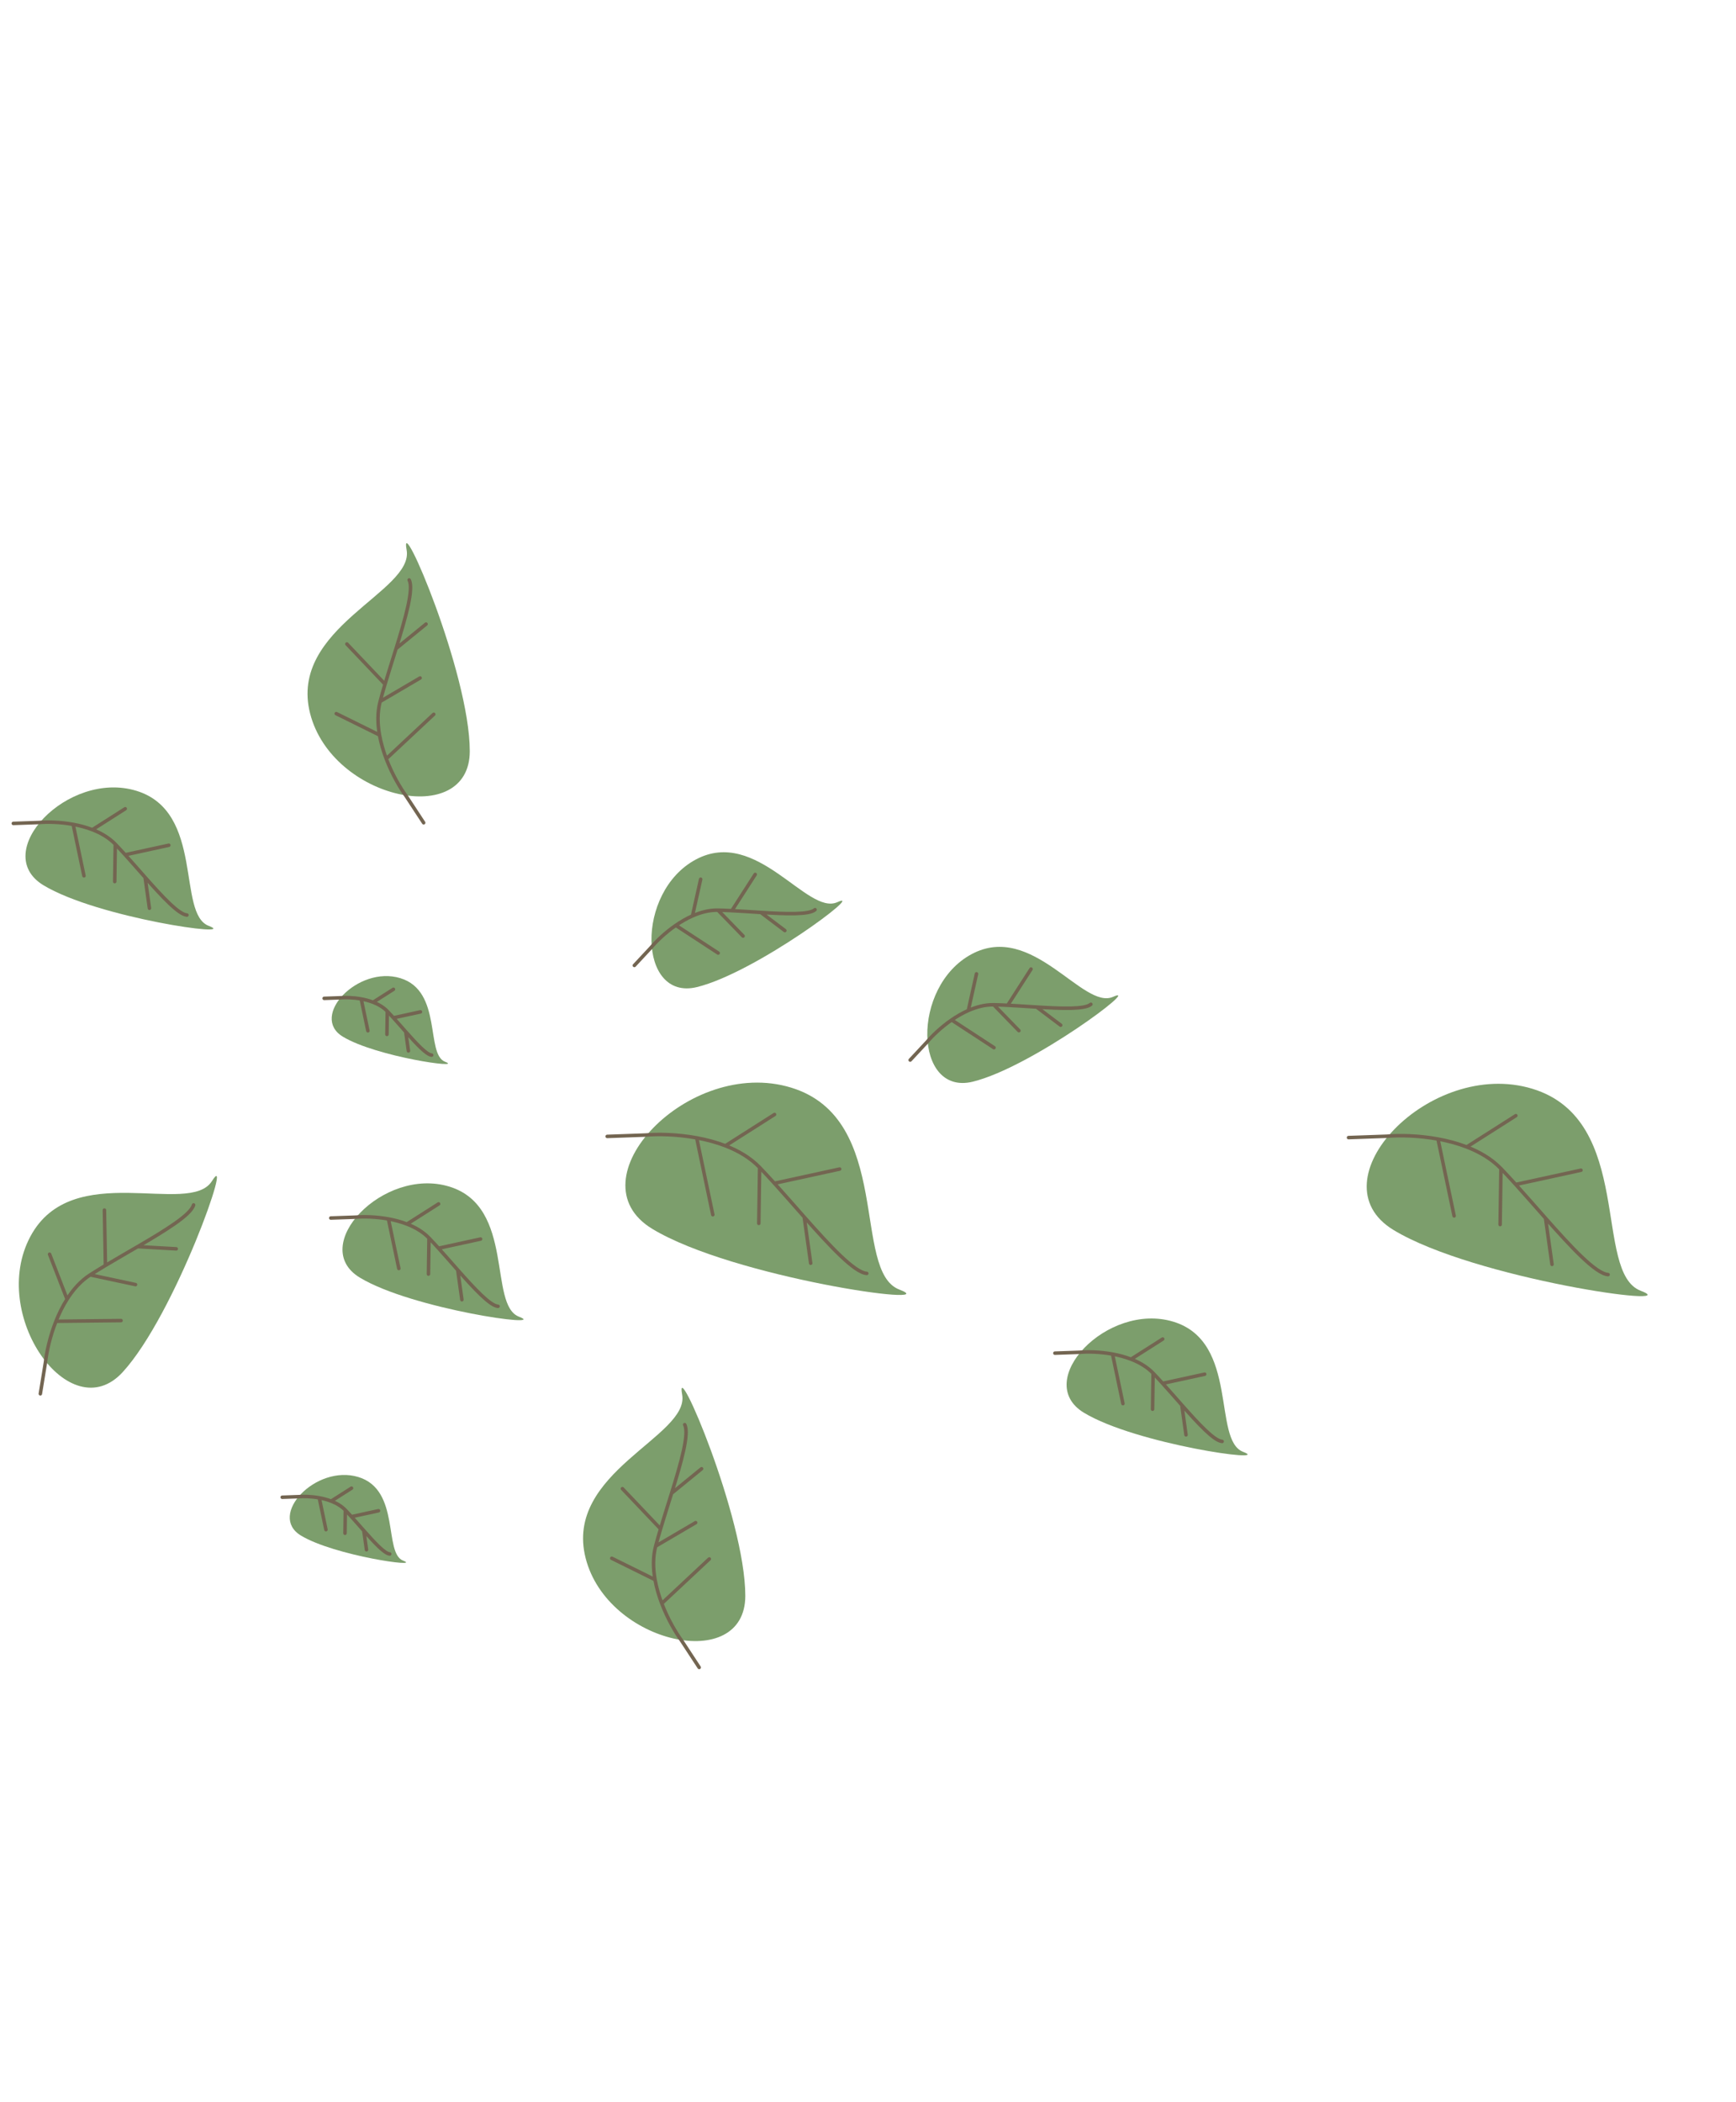 <svg width="494" height="598" viewBox="0 0 494 598" fill="none" xmlns="http://www.w3.org/2000/svg">
<path d="M59.401 263.374C68.545 266.845 27.721 261.117 12.37 251.823C-2.981 242.528 19.254 219.008 38.777 224.941C58.3 230.874 50.258 259.904 59.401 263.374Z" fill="#7C9E6C"/>
<path d="M3.793 234.231L11.109 233.972C13.372 233.773 17.005 233.806 20.819 234.504M32.8 240.13C31.027 238.291 28.741 236.961 26.285 236.012M32.8 240.13C33.704 241.067 34.645 242.085 35.607 243.148M32.8 240.13L32.645 250.78M53.192 260.297C50.849 260.138 46.2 255.113 41.287 249.558M26.285 236.012L35.636 230.06M26.285 236.012C24.509 235.325 22.643 234.839 20.819 234.504M20.819 234.504L23.891 249.132M35.607 243.148L48.035 240.44M35.607 243.148C37.461 245.198 39.394 247.418 41.287 249.558M41.287 249.558L42.521 258.356" stroke="#736551" stroke-linecap="round" stroke-linejoin="round"/>
<path d="M60.325 335.952C66.751 325.682 49.929 373.897 34.927 390.302C19.925 406.707 -3.278 374.01 8.647 351.724C20.572 329.438 53.9 346.223 60.325 335.952Z" fill="#7C9E6C"/>
<path d="M11.481 396.474L12.935 387.521C13.239 384.725 14.157 380.318 15.927 375.853M25.657 362.656C22.995 364.365 20.826 366.821 19.079 369.576M25.657 362.656C27.014 361.784 28.478 360.887 30.002 359.975M25.657 362.656L38.559 365.418M55.086 342.752C54.327 345.561 47.099 349.995 39.163 354.622M19.079 369.576L14.108 356.777M19.079 369.576C17.816 371.569 16.774 373.718 15.927 375.853M15.927 375.853L34.442 375.655M30.002 359.975L29.715 344.221M30.002 359.975C32.941 358.217 36.104 356.405 39.163 354.622M39.163 354.622L50.15 355.248" stroke="#736551" stroke-linecap="round" stroke-linejoin="round"/>
<path d="M147.702 374.558C156.511 377.902 117.181 372.384 102.391 363.429C87.602 354.475 109.024 331.815 127.832 337.531C146.641 343.247 138.893 371.215 147.702 374.558Z" fill="#7C9E6C"/>
<path d="M94.128 346.481L101.177 346.232C103.356 346.04 106.857 346.071 110.531 346.744M122.074 352.164C120.366 350.393 118.164 349.111 115.798 348.197M122.074 352.164C122.944 353.067 123.851 354.048 124.778 355.072M122.074 352.164L121.924 362.425M141.72 371.593C139.463 371.44 134.984 366.599 130.25 361.248M115.798 348.197L124.806 342.463M115.798 348.197C114.086 347.535 112.288 347.066 110.531 346.744M110.531 346.744L113.49 360.837M124.778 355.072L136.751 352.463M124.778 355.072C126.565 357.047 128.426 359.185 130.25 361.248M130.25 361.248L131.439 369.723" stroke="#736551" stroke-linecap="round" stroke-linejoin="round"/>
<path d="M353.756 412.999C362.565 416.343 323.235 410.825 308.446 401.87C293.656 392.915 315.078 370.256 333.886 375.972C352.695 381.688 344.947 409.655 353.756 412.999Z" fill="#7C9E6C"/>
<path d="M300.182 384.921L307.231 384.672C309.411 384.481 312.911 384.512 316.585 385.185M328.128 390.605C326.42 388.834 324.218 387.551 321.852 386.637M328.128 390.605C328.999 391.508 329.905 392.488 330.832 393.513M328.128 390.605L327.979 400.865M347.774 410.034C345.517 409.881 341.038 405.04 336.305 399.688M321.852 386.637L330.861 380.903M321.852 386.637C320.14 385.976 318.343 385.507 316.585 385.185M316.585 385.185L319.545 399.278M330.832 393.513L342.805 390.904M330.832 393.513C332.619 395.488 334.481 397.626 336.305 399.688M336.305 399.688L337.494 408.164" stroke="#736551" stroke-linecap="round" stroke-linejoin="round"/>
<path d="M238.262 256.638C246.857 252.779 215.13 276.668 198.338 280.784C181.546 284.899 180.69 253.728 198.037 244.481C215.384 235.234 229.666 260.498 238.262 256.638Z" fill="#7C9E6C"/>
<path d="M180.515 274.632L185.326 269.474C186.733 267.798 189.231 265.347 192.307 263.226M204.304 258.904C201.844 258.858 199.379 259.507 197.059 260.532M204.304 258.904C205.558 258.928 206.892 258.981 208.272 259.051M204.304 258.904L211.449 266.269M231.934 258.768C230.229 260.255 223.639 259.995 216.508 259.553M197.059 260.532L199.382 250.109M197.059 260.532C195.381 261.274 193.778 262.212 192.307 263.226M192.307 263.226L204.36 271.106M208.272 259.051L214.9 248.744M208.272 259.051C210.932 259.185 213.76 259.383 216.508 259.553M216.508 259.553L223.339 264.71" stroke="#736551" stroke-linecap="round" stroke-linejoin="round"/>
<path d="M316.751 283.552C325.347 279.692 293.62 303.582 276.828 307.697C260.036 311.812 259.18 280.642 276.527 271.395C293.874 262.148 308.156 287.411 316.751 283.552Z" fill="#7C9E6C"/>
<path d="M259.004 301.545L263.816 296.387C265.222 294.711 267.721 292.26 270.796 290.14M282.793 285.818C280.334 285.771 277.869 286.42 275.549 287.445M282.793 285.818C284.048 285.841 285.382 285.894 286.762 285.964M282.793 285.818L289.938 293.183M310.424 285.681C308.719 287.168 302.129 286.908 294.998 286.466M275.549 287.445L277.871 277.022M275.549 287.445C273.871 288.187 272.268 289.126 270.796 290.14M270.796 290.14L282.849 298.02M286.762 285.964L293.39 275.657M286.762 285.964C289.422 286.099 292.25 286.296 294.998 286.466M294.998 286.466L301.829 291.623" stroke="#736551" stroke-linecap="round" stroke-linejoin="round"/>
<path d="M126.675 302.041C132.336 304.19 107.059 300.644 97.554 294.889C88.049 289.134 101.817 274.571 113.905 278.244C125.993 281.918 121.013 299.892 126.675 302.041Z" fill="#7C9E6C"/>
<path d="M92.243 283.996L96.773 283.836C98.174 283.713 100.424 283.733 102.785 284.166M110.204 287.649C109.106 286.511 107.691 285.687 106.17 285.099M110.204 287.649C110.763 288.229 111.346 288.86 111.942 289.518M110.204 287.649L110.108 294.243M122.83 300.136C121.379 300.038 118.501 296.926 115.459 293.487M106.17 285.099L111.96 281.414M106.17 285.099C105.07 284.674 103.915 284.373 102.785 284.166M102.785 284.166L104.687 293.223M111.942 289.518L119.637 287.841M111.942 289.518C113.09 290.787 114.286 292.161 115.459 293.487M115.459 293.487L116.223 298.934" stroke="#736551" stroke-linecap="round" stroke-linejoin="round"/>
<path d="M114.741 443.952C120.402 446.101 95.125 442.554 85.62 436.799C76.115 431.044 89.883 416.481 101.971 420.155C114.059 423.828 109.079 441.803 114.741 443.952Z" fill="#7C9E6C"/>
<path d="M80.309 425.907L84.839 425.747C86.24 425.624 88.49 425.644 90.851 426.076M98.269 429.559C97.172 428.421 95.757 427.597 94.236 427.01M98.269 429.559C98.829 430.14 99.412 430.77 100.007 431.428M98.269 429.559L98.174 436.154M110.896 442.046C109.445 441.948 106.567 438.837 103.525 435.397M94.236 427.01L100.026 423.325M94.236 427.01C93.136 426.585 91.981 426.283 90.851 426.076M90.851 426.076L92.753 435.134M100.007 431.428L107.703 429.752M100.007 431.428C101.156 432.698 102.352 434.072 103.525 435.397M103.525 435.397L104.289 440.845" stroke="#736551" stroke-linecap="round" stroke-linejoin="round"/>
<path d="M-10.888 238.158C-0.279 232.308 -38.423 266.261 -59.508 273.303C-80.593 280.344 -84.972 240.49 -63.715 226.814C-42.459 213.137 -21.497 244.008 -10.888 238.158Z" fill="#7C9E6C"/>
<path d="M115.706 156.426C113.509 144.512 133.665 191.432 133.68 213.662C133.696 235.892 94.501 227.448 88.245 202.959C81.989 178.469 117.903 168.34 115.706 156.426Z" fill="#7C9E6C"/>
<path d="M120.556 234.047L115.583 226.464C113.918 224.195 111.619 220.326 109.909 215.837M108.172 199.534C107.363 202.592 107.422 205.868 107.994 209.079M108.172 199.534C108.585 197.974 109.058 196.324 109.566 194.622M108.172 199.534L119.552 192.857M116.434 164.98C117.771 167.563 115.435 175.715 112.707 184.488M107.994 209.079L95.684 202.997M107.994 209.079C108.409 211.402 109.092 213.691 109.909 215.837M109.909 215.837L123.43 203.188M109.566 194.622L98.715 183.197M109.566 194.622C110.546 191.34 111.656 187.868 112.707 184.488M112.707 184.488L121.233 177.529" stroke="#736551" stroke-linecap="round" stroke-linejoin="round"/>
<path d="M194.111 396.702C191.914 384.788 212.07 431.708 212.085 453.938C212.101 476.168 172.906 467.725 166.65 443.235C160.394 418.745 196.308 408.617 194.111 396.702Z" fill="#7C9E6C"/>
<path d="M198.961 474.324L193.987 466.74C192.323 464.471 190.024 460.602 188.314 456.114M186.577 439.81C185.768 442.868 185.827 446.144 186.399 449.355M186.577 439.81C186.989 438.25 187.463 436.6 187.971 434.898M186.577 439.81L197.957 433.133M194.839 405.256C196.176 407.84 193.84 415.992 191.112 424.764M186.399 449.355L174.089 443.273M186.399 449.355C186.813 451.678 187.496 453.967 188.314 456.114M188.314 456.114L201.835 443.464M187.971 434.898L177.12 423.473M187.971 434.898C188.951 431.617 190.061 428.144 191.112 424.764M191.112 424.764L199.638 417.805" stroke="#736551" stroke-linecap="round" stroke-linejoin="round"/>
<path d="M255.93 366.837C269.601 372.026 208.565 363.462 185.615 349.566C162.664 335.67 195.907 300.505 225.095 309.376C254.283 318.246 242.26 361.648 255.93 366.837Z" fill="#7C9E6C"/>
<path d="M172.791 323.265L183.73 322.878C187.113 322.58 192.545 322.629 198.247 323.674M216.159 332.084C213.51 329.336 210.092 327.346 206.42 325.927M216.159 332.084C217.511 333.486 218.918 335.007 220.356 336.597M216.159 332.084L215.928 348.007M246.648 362.236C243.145 361.998 236.194 354.486 228.848 346.181M206.42 325.927L220.4 317.029M206.42 325.927C203.763 324.901 200.974 324.173 198.247 323.674M198.247 323.674L202.839 345.544M220.356 336.597L238.937 332.548M220.356 336.597C223.129 339.662 226.018 342.98 228.848 346.181M228.848 346.181L230.694 359.334" stroke="#736551" stroke-linecap="round" stroke-linejoin="round"/>
<path d="M466.881 367.172C480.551 372.361 419.516 363.798 396.565 349.901C373.614 336.005 406.857 300.84 436.046 309.711C465.234 318.581 453.21 361.983 466.881 367.172Z" fill="#7C9E6C"/>
<path d="M383.741 323.6L394.68 323.213C398.063 322.915 403.495 322.964 409.197 324.009M427.11 332.419C424.46 329.671 421.042 327.681 417.37 326.262M427.11 332.419C428.461 333.821 429.868 335.342 431.306 336.932M427.11 332.419L426.878 348.342M457.598 362.571C454.095 362.333 447.144 354.821 439.799 346.516M417.37 326.262L431.35 317.364M417.37 326.262C414.714 325.236 411.924 324.508 409.197 324.009M409.197 324.009L413.79 345.879M431.306 336.932L449.887 332.884M431.306 336.932C434.079 339.997 436.968 343.315 439.799 346.516M439.799 346.516L441.644 359.669" stroke="#736551" stroke-linecap="round" stroke-linejoin="round"/>
</svg>
